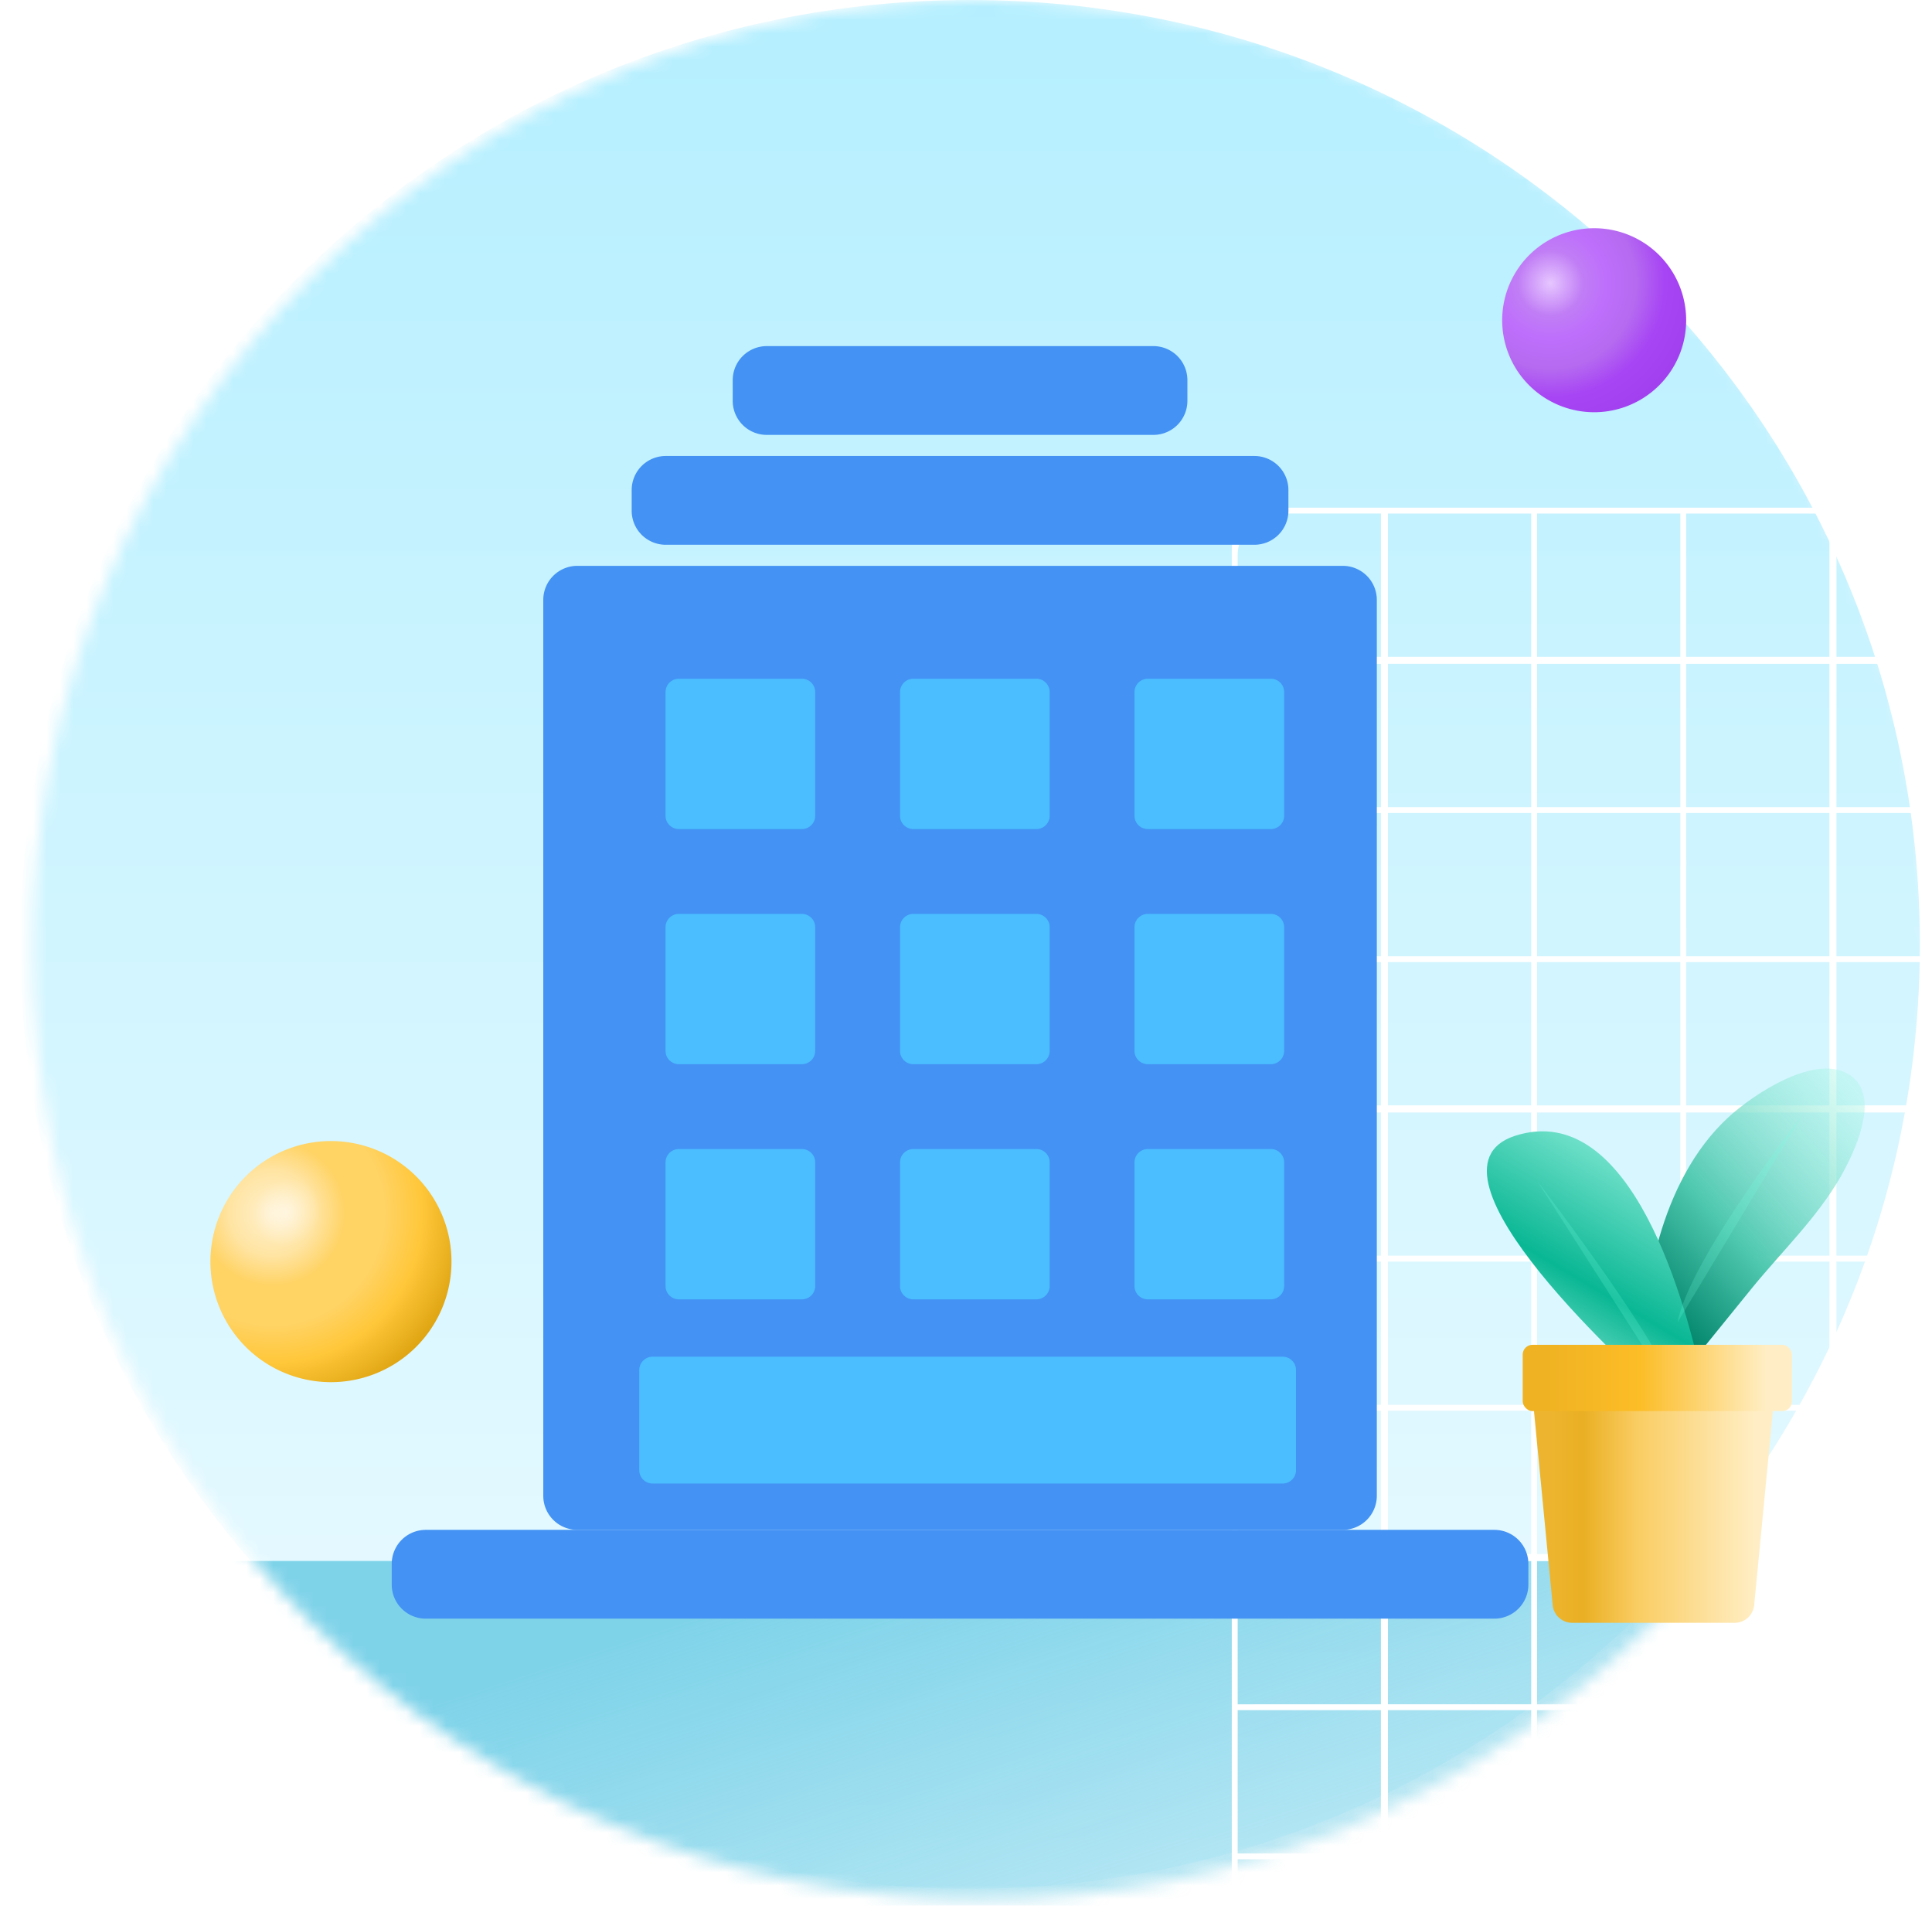 <svg xmlns="http://www.w3.org/2000/svg" width="145" height="143" fill="none" viewBox="0 0 145 143"><mask id="fs-i3cixdlvva" style="mask-type:alpha" width="143" height="143" x="2" y="0" maskUnits="userSpaceOnUse"><path fill="url(#paint0_linear_7107_19306)" d="M73.713 142.573c39.371 0 71.287-31.916 71.287-71.286C145 31.917 113.084 0 73.713 0 34.343 0 2.427 31.916 2.427 71.287c0 39.37 31.916 71.286 71.286 71.286z"/></mask><g mask="url(#fs-i3cixdlvva)"><path fill="url(#paint1_linear_7107_19306)" d="M72.812 141.74c39.365 0 71.277-31.729 71.277-70.87C144.089 31.73 112.177 0 72.812 0 33.446 0 1.534 31.73 1.534 70.87c0 39.141 31.912 70.87 71.278 70.87z"/><path fill="url(#paint2_linear_7107_19306)" d="M1.343 117.138h144.909v48.303H1.343z"/><path fill="#fff" d="M95.578 38.097a3.129 3.129 0 00-3.13 3.128v176.903H272.48V38.097H95.577zM271.95 49.288H261.2v-10.75h10.751v10.75zm-89.266 67.324v-10.75h10.75v10.75h-10.75zm10.75.529v10.751h-10.75v-10.751h10.75zm-11.191-.529h-10.751v-10.75h10.751v10.75zm0 .529v10.751h-10.751v-10.751h10.751zm-11.28 10.751h-10.75v-10.751h10.75v10.751zm0 .44v10.751h-10.75v-10.751h10.75zm.529 0h10.751v10.751h-10.751v-10.751zm10.751 11.192v10.751h-10.751v-10.751h10.751zm.441 0h10.75v10.751h-10.75v-10.751zm0-.441v-10.751h10.75v10.751h-10.75zm11.191-10.751h10.751v10.751h-10.751v-10.751zm0-.44v-10.751h10.751v10.751h-10.751zm0-11.28v-10.75h10.751v10.75h-10.751zm0-11.191v-10.75h10.751v10.75h-10.751zm-.441 0h-10.75v-10.75h10.75v10.75zm-11.191 0h-10.751v-10.75h10.751v10.75zm-11.28 0h-10.75v-10.75h10.75v10.75zm0 .441v10.75h-10.75v-10.75h10.75zm-11.191 10.75h-10.751v-10.75h10.751v10.75zm0 .529v10.751h-10.751v-10.751h10.751zm0 11.191v10.751h-10.751v-10.751h10.751zm0 11.192v10.751h-10.751v-10.751h10.751zm.441 0h10.75v10.751h-10.75v-10.751zm10.75 11.279v10.751h-10.75v-10.751h10.75zm.529 0h10.751v10.751h-10.751v-10.751zm11.192 0h10.75v10.751h-10.75v-10.751zm11.191 0h10.751v10.751h-10.751v-10.751zm0-.528v-10.751h10.751v10.751h-10.751zm11.279-10.751h10.751v10.751h-10.751v-10.751zm0-.441v-10.751h10.751v10.751h-10.751zm0-11.191v-10.751h10.751v10.751h-10.751zm0-11.28v-10.75h10.751v10.75h-10.751zm0-11.191v-10.75h10.751v10.75h-10.751zm0-11.191V83.479h10.751v10.75h-10.751zm-.528 0h-10.751V83.479h10.751v10.75zm-11.192 0h-10.75V83.479h10.75v10.75zm-11.191 0h-10.751V83.479h10.751v10.75zm-11.28 0h-10.75V83.479h10.75v10.75zm-11.191 0h-10.751V83.479h10.751v10.75zm0 .44v10.751h-10.751v-10.75h10.751zm-11.191 10.751h-10.751v-10.75h10.751v10.75zm0 .441v10.75h-10.751v-10.75h10.751zm0 11.279v10.751h-10.751v-10.751h10.751zm0 11.191v10.751h-10.751v-10.751h10.751zm0 11.192v10.751h-10.751v-10.751h10.751zm0 11.279v10.751h-10.751v-10.751h10.751zm.44 0h10.751v10.751h-10.751v-10.751zm10.751 11.192v10.75h-10.751v-10.75h10.751zm.441 0h10.75v10.75h-10.75v-10.75zm11.279 0h10.751v10.75h-10.751v-10.75zm11.192 0h10.75v10.75h-10.75v-10.75zm11.191 0h10.751v10.75h-10.751v-10.75zm11.279 0h10.751v10.75h-10.751v-10.75zm0-.441v-10.751h10.751v10.751h-10.751zm11.192-10.751h10.75v10.751h-10.75v-10.751zm0-.528v-10.751h10.75v10.751h-10.75zm0-11.192v-10.751h10.75v10.751h-10.75zm0-11.191v-10.751h10.75v10.751h-10.75zm0-11.28v-10.75h10.75v10.75h-10.75zm0-11.191v-10.75h10.75v10.75h-10.75zm0-11.191V83.479h10.75v10.75h-10.75zm0-11.28V72.2h10.75v10.75h-10.75zm-.441 0h-10.751V72.2h10.751v10.75zm-11.279 0h-10.751V72.2h10.751v10.75zm-11.192 0h-10.75V72.2h10.75v10.75zm-11.191 0h-10.751V72.2h10.751v10.75zm-11.28 0h-10.75V72.2h10.75v10.75zm-11.191 0h-10.751V72.2h10.751v10.75zm-11.191 0h-10.751V72.2h10.751v10.75zm0 .529v10.75h-10.751V83.48h10.751zm-11.28 10.75h-10.75V83.48h10.75v10.75zm0 .441v10.751h-10.75v-10.75h10.75zm0 11.192v10.75h-10.75v-10.75h10.75zm0 11.279v10.751h-10.75v-10.751h10.75zm0 11.191v10.751h-10.75v-10.751h10.75zm0 11.192v10.751h-10.75v-10.751h10.75zm0 11.279v10.751h-10.75v-10.751h10.75zm0 11.192v10.75h-10.75v-10.75h10.75zm.529 0h10.751v10.75h-10.751v-10.75zm10.751 11.191v10.751h-10.751v-10.751h10.751zm.44 0h10.751v10.751h-10.751v-10.751zm11.192 0h10.75v10.751h-10.75v-10.751zm11.279 0h10.751v10.751h-10.751v-10.751zm11.192 0h10.75v10.751h-10.75v-10.751zm11.191 0h10.751v10.751h-10.751v-10.751zm11.279 0h10.751v10.751h-10.751v-10.751zm11.192 0h10.75v10.751h-10.75v-10.751zm0-.441v-10.75h10.75v10.75h-10.75zm11.191-10.75h10.751v10.75h-10.751v-10.75zm0-.441v-10.751h10.751v10.751h-10.751zm0-11.279v-10.751h10.751v10.751h-10.751zm0-11.192v-10.751h10.751v10.751h-10.751zm0-11.191v-10.751h10.751v10.751h-10.751zm0-11.28v-10.75h10.751v10.75h-10.751zm0-11.191v-10.75h10.751v10.75h-10.751zm0-11.191V83.479h10.751v10.75h-10.751zm0-11.28V72.2h10.751v10.75h-10.751zm0-11.191v-10.75h10.751v10.75h-10.751zm-.441 0h-10.75v-10.75h10.75v10.75zm-11.191 0h-10.751v-10.75h10.751v10.75zm-11.279 0h-10.751v-10.75h10.751v10.75zm-11.192 0h-10.75v-10.75h10.75v10.75zm-11.191 0h-10.751v-10.75h10.751v10.75zm-11.28 0h-10.75v-10.75h10.75v10.75zm-11.191 0h-10.751v-10.75h10.751v10.75zm-11.191 0h-10.751v-10.75h10.751v10.75zm-11.28 0h-10.75v-10.75h10.75v10.75zm0 .44V82.95h-10.75V72.2h10.75zM126.111 82.95H115.36V72.2h10.751v10.75zm0 .529v10.75H115.36V83.48h10.751zm0 11.191v10.751H115.36v-10.75h10.751zm0 11.192v10.75H115.36v-10.75h10.751zm0 11.279v10.751H115.36v-10.751h10.751zm0 11.191v10.751H115.36v-10.751h10.751zm0 11.192v10.751H115.36v-10.751h10.751zm0 11.279v10.751H115.36v-10.751h10.751zm0 11.192v10.75H115.36v-10.75h10.751zm0 11.191v10.751H115.36v-10.751h10.751zm.441 0h10.75v10.751h-10.75v-10.751zm10.75 11.279v10.751h-10.75v-10.751h10.75zm.529 0h10.751v10.751h-10.751v-10.751zm11.191 0h10.751v10.751h-10.751v-10.751zm11.192 0h10.75v10.751h-10.75v-10.751zm11.279 0h10.751v10.751h-10.751v-10.751zm11.192 0h10.75v10.751h-10.75v-10.751zm11.191 0h10.751v10.751h-10.751v-10.751zm11.279 0h10.751v10.751h-10.751v-10.751zm11.192 0h10.75v10.751h-10.75v-10.751zm11.191 0h10.751v10.751h-10.751v-10.751zm0-.528v-10.751h10.751v10.751h-10.751zm11.28-10.751h10.75v10.751h-10.75v-10.751zm0-.441v-10.75h10.75v10.75h-10.75zm0-11.191v-10.751h10.75v10.751h-10.75zm0-11.279v-10.751h10.75v10.751h-10.75zm0-11.192v-10.751h10.75v10.751h-10.75zm0-11.191v-10.751h10.75v10.751h-10.75zm0-11.28v-10.75h10.75v10.75h-10.75zm0-11.191v-10.75h10.75v10.75h-10.75zm0-11.191V83.479h10.75v10.75h-10.75zm0-11.28V72.2h10.75v10.75h-10.75zm0-11.191v-10.75h10.75v10.75h-10.75zm0-11.191V49.817h10.75v10.75h-10.75zm-.529 0h-10.751V49.817h10.751v10.75zm-11.192 0h-10.75V49.817h10.75v10.75zm-11.191 0h-10.751V49.817h10.751v10.75zm-11.279 0h-10.751V49.817h10.751v10.75zm-11.192 0h-10.75V49.817h10.75v10.75zm-11.191 0h-10.751V49.817h10.751v10.75zm-11.28 0h-10.75V49.817h10.75v10.75zm-11.191 0h-10.751V49.817h10.751v10.75zm-11.191 0h-10.751V49.817h10.751v10.75zm-11.28 0h-10.75V49.817h10.75v10.75zm-11.191 0H115.36V49.817h10.751v10.75zm0 .44v10.75H115.36v-10.75h10.751zm-11.191 10.75h-10.751v-10.75h10.751v10.75zm0 .442v10.75h-10.751V72.2h10.751zm0 11.279v10.75h-10.751V83.48h10.751zm0 11.191v10.751h-10.751v-10.75h10.751zm0 11.192v10.75h-10.751v-10.75h10.751zm0 11.279v10.751h-10.751v-10.751h10.751zm0 11.191v10.751h-10.751v-10.751h10.751zm0 11.192v10.751h-10.751v-10.751h10.751zm0 11.279v10.751h-10.751v-10.751h10.751zm0 11.192v10.75h-10.751v-10.75h10.751zm0 11.191v10.751h-10.751v-10.751h10.751zm0 11.279v10.751h-10.751v-10.751h10.751zm.44 0h10.751v10.751H115.36v-10.751zm10.751 11.192v10.751H115.36v-10.751h10.751zm.441 0h10.75v10.751h-10.75v-10.751zm11.279 0h10.751v10.751h-10.751v-10.751zm11.191 0h10.751v10.751h-10.751v-10.751zm11.192 0h10.75v10.751h-10.75v-10.751zm11.279 0h10.751v10.751h-10.751v-10.751zm11.192 0h10.75v10.751h-10.75v-10.751zm11.191 0h10.751v10.751h-10.751v-10.751zm11.279 0h10.751v10.751h-10.751v-10.751zm11.192 0h10.75v10.751h-10.75v-10.751zm11.191 0h10.751v10.751h-10.751v-10.751zm11.28 0h10.75v10.751h-10.75v-10.751zm0-.441v-10.751h10.75v10.751h-10.75zm11.191-10.751h10.751v10.751h-10.751v-10.751zm0-.528v-10.751h10.751v10.751h-10.751zm0-11.192v-10.75h10.751v10.75h-10.751zm0-11.191v-10.751h10.751v10.751h-10.751zm0-11.279v-10.751h10.751v10.751h-10.751zm0-11.192v-10.751h10.751v10.751h-10.751zm0-11.191v-10.751h10.751v10.751h-10.751zm0-11.28v-10.75h10.751v10.75h-10.751zm0-11.191v-10.75h10.751v10.75h-10.751zm0-11.191V83.479h10.751v10.75h-10.751zm0-11.28V72.2h10.751v10.75h-10.751zm0-11.191v-10.75h10.751v10.75h-10.751zm0-11.191V49.817h10.751v10.75h-10.751zm0-11.28v-10.75h10.751v10.75h-10.751zm-.441 0h-10.75v-10.75h10.75v10.75zm-11.279 0h-10.751v-10.75h10.751v10.75zm-11.192 0h-10.75v-10.75h10.75v10.75zm-11.191 0h-10.751v-10.75h10.751v10.75zm-11.279 0h-10.751v-10.75h10.751v10.75zm-11.192 0h-10.75v-10.75h10.75v10.75zm-11.191 0h-10.751v-10.75h10.751v10.75zm-11.28 0h-10.75v-10.75h10.75v10.75zm-11.191 0h-10.751v-10.75h10.751v10.75zm-11.191 0h-10.751v-10.75h10.751v10.75zm-11.28 0h-10.75v-10.75h10.75v10.75zm-11.191 0H115.36v-10.75h10.751v10.75zm-11.191 0h-10.751v-10.75h10.751v10.75zm0 .529v10.75h-10.751v-10.75h10.751zm-11.28 10.75H92.89v-10.75h10.75v10.75zm0 .441v10.75H92.89v-10.75h10.75zm0 11.191V82.95H92.89V72.2h10.75zm0 11.28v10.75H92.89V83.48h10.75zm0 11.191v10.751H92.89v-10.75h10.75zm0 11.192v10.75H92.89v-10.75h10.75zm0 11.279v10.751H92.89v-10.751h10.75zm0 11.191v10.751H92.89v-10.751h10.75zm0 11.192v10.751H92.89v-10.751h10.75zm0 11.279v10.751H92.89v-10.751h10.75zm0 11.192v10.75H92.89v-10.75h10.75zm0 11.191v10.751H92.89v-10.751h10.75zm0 11.279v10.751H92.89v-10.751h10.75zm0 11.192v10.751H92.89v-10.751h10.75zm.529 0h10.751v10.751h-10.751v-10.751zm10.751 11.191v10.751h-10.751v-10.751h10.751zm.44 0h10.751v10.751H115.36v-10.751zm11.192 0h10.75v10.751h-10.75v-10.751zm11.279 0h10.751v10.751h-10.751v-10.751zm11.191 0h10.751v10.751h-10.751v-10.751zm11.192 0h10.75v10.751h-10.75v-10.751zm11.279 0h10.751v10.751h-10.751v-10.751zm11.192 0h10.75v10.751h-10.75v-10.751zm11.191 0h10.751v10.751h-10.751v-10.751zm11.279 0h10.751v10.751h-10.751v-10.751zm11.192 0h10.75v10.751h-10.75v-10.751zm11.191 0h10.751v10.751h-10.751v-10.751zm11.28 0h10.75v10.751h-10.75v-10.751zm11.191 0h10.751v10.751h-10.751v-10.751zm0-.44v-10.751h10.751v10.751h-10.751zm11.191-10.751h10.751v10.751H261.2v-10.751zm0-.441v-10.751h10.751v10.751H261.2zm0-11.279v-10.751h10.751v10.751H261.2zm0-11.192v-10.75h10.751v10.75H261.2zm0-11.191v-10.751h10.751v10.751H261.2zm0-11.279v-10.751h10.751v10.751H261.2zm0-11.192v-10.751h10.751v10.751H261.2zm0-11.191v-10.751h10.751v10.751H261.2zm0-11.28v-10.75h10.751v10.75H261.2zm0-11.191v-10.75h10.751v10.75H261.2zm0-11.191V83.479h10.751v10.75H261.2zm0-11.28V72.2h10.751v10.75H261.2zm0-11.191v-10.75h10.751v10.75H261.2zm0-11.191V49.817h10.751v10.75H261.2zm-157.56-22.03v10.75H92.89v-7.622c0-1.728 1.4-3.129 3.128-3.129h7.622zm-10.75 168.31h10.75v10.751H92.89v-10.751zm168.31 10.751v-10.751h10.751v10.751H261.2z"/></g><g filter="url(#filter0_i_7107_19306)"><path fill="url(#paint3_linear_7107_19306)" d="M122.394 103.382c-.031-.007-.06-.012-.086-.031-.728-.529 1.317-9.522 1.51-10.189.974-3.364 2.587-6.638 5.182-9.04 1.837-1.7 6.743-5.026 9.29-3.07 2.145 1.65.135 5.792-.854 7.524-1.773 3.081-4.387 5.577-6.618 8.309-1.332 1.633-2.669 3.299-4.001 4.933-.095.123-.904 1.272-1.412 1.87-.233.275-.57.313-.919.225l-2.092-.531z"/></g><g filter="url(#filter1_i_7107_19306)"><path fill="url(#paint4_linear_7107_19306)" d="M125.328 106.082c1.089.234 2.059-.691 1.831-1.782-1.25-6-5.395-21.642-14.173-18.792-7.978 2.619 9.167 18.046 11.651 20.231.2.176.431.287.691.343z"/></g><path fill="#77FFE4" fill-opacity=".2" d="M115.376 88.629s10.266 13.399 10.383 16.233l-10.383-16.233zM135.254 83.694s-8.435 10.761-9.352 15.537l9.352-15.537z"/><path fill="url(#paint5_linear_7107_19306)" d="M114.824 102.747a1.47 1.47 0 011.464-1.611h15.609a1.47 1.47 0 011.464 1.611l-1.706 17.701a1.471 1.471 0 01-1.464 1.329h-12.197a1.47 1.47 0 01-1.463-1.329l-1.707-17.701z"/><g filter="url(#filter2_i_7107_19306)"><rect width="20.209" height="4.975" x="113.988" y="101.136" fill="url(#paint6_linear_7107_19306)" rx=".735"/></g><path fill="url(#paint7_radial_7107_19306)" d="M119.646 30.934a6.904 6.904 0 100-13.808 6.904 6.904 0 000 13.808z"/><path fill="url(#paint8_radial_7107_19306)" d="M24.743 103.718a9.046 9.046 0 100-18.091 9.046 9.046 0 000 18.091z"/><path fill="url(#paint9_radial_7107_19306)" d="M19.512 94.231c-1.639-1.008-2.048-3.309-.914-5.105 1.103-1.797 3.341-2.459 4.98-1.45 1.639 1.008 2.049 3.309.914 5.105-1.135 1.828-3.372 2.459-4.98 1.45z" opacity=".5"/><g filter="url(#filter3_iii_7107_19306)"><path fill="#4392F4" d="M101.347 42.177H43.898a2.555 2.555 0 00-2.555 2.554v67.23a2.555 2.555 0 002.555 2.555h57.449a2.554 2.554 0 002.554-2.555v-67.23a2.554 2.554 0 00-2.554-2.554z"/></g><g filter="url(#filter4_iii_7107_19306)"><path fill="#4392F4" d="M94.712 33.933H50.533a2.555 2.555 0 00-2.555 2.554v1.554a2.555 2.555 0 002.555 2.554h44.179a2.555 2.555 0 002.555-2.554v-1.554a2.555 2.555 0 00-2.555-2.554z"/></g><g filter="url(#filter5_iii_7107_19306)"><path fill="#4392F4" d="M87.13 25.688H58.115a2.555 2.555 0 00-2.554 2.554v1.554a2.555 2.555 0 002.554 2.554H87.13a2.555 2.555 0 002.555-2.554v-1.554a2.555 2.555 0 00-2.555-2.555z"/></g><g filter="url(#filter6_iii_7107_19306)"><path fill="#4392F4" d="M112.721 114.518H32.524a2.554 2.554 0 00-2.555 2.554v1.554a2.554 2.554 0 002.555 2.554h80.197a2.554 2.554 0 002.555-2.554v-1.554a2.554 2.554 0 00-2.555-2.554z"/></g><g filter="url(#filter7_d_7107_19306)"><path fill="#4BBEFF" d="M60.182 49.934H50.95a1 1 0 00-1 1v9.279a1 1 0 001 1h9.232a1 1 0 001-1v-9.28a1 1 0 00-1-1z"/></g><g filter="url(#filter8_d_7107_19306)"><path fill="#4BBEFF" d="M77.78 49.934h-9.232a1 1 0 00-1 1v9.279a1 1 0 001 1h9.232a1 1 0 001-1v-9.28a1 1 0 00-1-1z"/></g><g filter="url(#filter9_d_7107_19306)"><path fill="#4BBEFF" d="M95.378 49.934h-9.232a1 1 0 00-1 1v9.279a1 1 0 001 1h9.232a1 1 0 001-1v-9.28a1 1 0 00-1-1z"/></g><g filter="url(#filter10_d_7107_19306)"><path fill="#4BBEFF" d="M60.182 67.58H50.95a1 1 0 00-1 1v9.278a1 1 0 001 1h9.232a1 1 0 001-1V68.58a1 1 0 00-1-1z"/></g><g filter="url(#filter11_d_7107_19306)"><path fill="#4BBEFF" d="M77.78 67.58h-9.232a1 1 0 00-1 1v9.278a1 1 0 001 1h9.232a1 1 0 001-1V68.58a1 1 0 00-1-1z"/></g><g filter="url(#filter12_d_7107_19306)"><path fill="#4BBEFF" d="M95.378 67.58h-9.232a1 1 0 00-1 1v9.278a1 1 0 001 1h9.232a1 1 0 001-1V68.58a1 1 0 00-1-1z"/></g><g filter="url(#filter13_d_7107_19306)"><path fill="#4BBEFF" d="M60.182 85.225H50.95a1 1 0 00-1 1v9.279a1 1 0 001 1h9.232a1 1 0 001-1v-9.28a1 1 0 00-1-1z"/></g><g filter="url(#filter14_d_7107_19306)"><path fill="#4BBEFF" d="M77.78 85.225h-9.232a1 1 0 00-1 1v9.279a1 1 0 001 1h9.232a1 1 0 001-1v-9.28a1 1 0 00-1-1z"/></g><g filter="url(#filter15_d_7107_19306)"><path fill="#4BBEFF" d="M95.378 85.225h-9.232a1 1 0 00-1 1v9.279a1 1 0 001 1h9.232a1 1 0 001-1v-9.28a1 1 0 00-1-1z"/></g><g filter="url(#filter16_d_7107_19306)"><path fill="#4BBEFF" d="M96.267 100.808H48.979a1 1 0 00-1 1v7.518a1 1 0 001 1h47.288a1 1 0 001-1v-7.518a1 1 0 00-1-1z"/></g><defs><filter id="filter0_i_7107_19306" width="17.796" height="23.77" x="122.152" y="80.184" color-interpolation-filters="sRGB" filterUnits="userSpaceOnUse"><feFlood flood-opacity="0" result="BackgroundImageFix"/><feBlend in="SourceGraphic" in2="BackgroundImageFix" result="shape"/><feColorMatrix in="SourceAlpha" result="hardAlpha" values="0 0 0 0 0 0 0 0 0 0 0 0 0 0 0 0 0 0 127 0"/><feOffset dx=".705" dy="-.27"/><feGaussianBlur stdDeviation=".919"/><feComposite in2="hardAlpha" k2="-1" k3="1" operator="arithmetic"/><feColorMatrix values="0 0 0 0 0.113 0 0 0 0 0.617 0 0 0 0 0.586 0 0 0 1 0"/><feBlend in2="shape" result="effect1_innerShadow_7107_19306"/></filter><filter id="filter1_i_7107_19306" width="17.012" height="21.224" x="110.886" y="84.894" color-interpolation-filters="sRGB" filterUnits="userSpaceOnUse"><feFlood flood-opacity="0" result="BackgroundImageFix"/><feBlend in="SourceGraphic" in2="BackgroundImageFix" result="shape"/><feColorMatrix in="SourceAlpha" result="hardAlpha" values="0 0 0 0 0 0 0 0 0 0 0 0 0 0 0 0 0 0 127 0"/><feOffset dx=".705" dy="-.27"/><feGaussianBlur stdDeviation=".919"/><feComposite in2="hardAlpha" k2="-1" k3="1" operator="arithmetic"/><feColorMatrix values="0 0 0 0 0.1 0 0 0 0 0.683 0 0 0 0 0.556 0 0 0 1 0"/><feBlend in2="shape" result="effect1_innerShadow_7107_19306"/></filter><filter id="filter2_i_7107_19306" width="20.503" height="5.196" x="113.988" y="100.915" color-interpolation-filters="sRGB" filterUnits="userSpaceOnUse"><feFlood flood-opacity="0" result="BackgroundImageFix"/><feBlend in="SourceGraphic" in2="BackgroundImageFix" result="shape"/><feColorMatrix in="SourceAlpha" result="hardAlpha" values="0 0 0 0 0 0 0 0 0 0 0 0 0 0 0 0 0 0 127 0"/><feOffset dx=".294" dy="-.221"/><feGaussianBlur stdDeviation=".257"/><feComposite in2="hardAlpha" k2="-1" k3="1" operator="arithmetic"/><feColorMatrix values="0 0 0 0 0.833 0 0 0 0 0.604 0 0 0 0 0.056 0 0 0 1 0"/><feBlend in2="shape" result="effect1_innerShadow_7107_19306"/></filter><filter id="filter3_iii_7107_19306" width="63.127" height="73.306" x="40.775" y="41.835" color-interpolation-filters="sRGB" filterUnits="userSpaceOnUse"><feFlood flood-opacity="0" result="BackgroundImageFix"/><feBlend in="SourceGraphic" in2="BackgroundImageFix" result="shape"/><feColorMatrix in="SourceAlpha" result="hardAlpha" values="0 0 0 0 0 0 0 0 0 0 0 0 0 0 0 0 0 0 127 0"/><feOffset dy="-.341"/><feGaussianBlur stdDeviation=".341"/><feComposite in2="hardAlpha" k2="-1" k3="1" operator="arithmetic"/><feColorMatrix values="0 0 0 0 0.089 0 0 0 0 0.328 0 0 0 0 0.629 0 0 0 1 0"/><feBlend in2="shape" result="effect1_innerShadow_7107_19306"/><feColorMatrix in="SourceAlpha" result="hardAlpha" values="0 0 0 0 0 0 0 0 0 0 0 0 0 0 0 0 0 0 127 0"/><feOffset dy=".626"/><feGaussianBlur stdDeviation=".313"/><feComposite in2="hardAlpha" k2="-1" k3="1" operator="arithmetic"/><feColorMatrix values="0 0 0 0 0.642 0 0 0 0 0.85 0 0 0 0 1 0 0 0 1 0"/><feBlend in2="effect1_innerShadow_7107_19306" result="effect2_innerShadow_7107_19306"/><feColorMatrix in="SourceAlpha" result="hardAlpha" values="0 0 0 0 0 0 0 0 0 0 0 0 0 0 0 0 0 0 127 0"/><feOffset dx="-.569"/><feGaussianBlur stdDeviation=".284"/><feComposite in2="hardAlpha" k2="-1" k3="1" operator="arithmetic"/><feColorMatrix values="0 0 0 0 0 0 0 0 0 0 0 0 0 0 0 0 0 0 0.25 0"/><feBlend in2="effect2_innerShadow_7107_19306" result="effect3_innerShadow_7107_19306"/></filter><filter id="filter4_iii_7107_19306" width="49.857" height="7.63" x="47.41" y="33.591" color-interpolation-filters="sRGB" filterUnits="userSpaceOnUse"><feFlood flood-opacity="0" result="BackgroundImageFix"/><feBlend in="SourceGraphic" in2="BackgroundImageFix" result="shape"/><feColorMatrix in="SourceAlpha" result="hardAlpha" values="0 0 0 0 0 0 0 0 0 0 0 0 0 0 0 0 0 0 127 0"/><feOffset dy="-.341"/><feGaussianBlur stdDeviation=".341"/><feComposite in2="hardAlpha" k2="-1" k3="1" operator="arithmetic"/><feColorMatrix values="0 0 0 0 0.089 0 0 0 0 0.328 0 0 0 0 0.629 0 0 0 1 0"/><feBlend in2="shape" result="effect1_innerShadow_7107_19306"/><feColorMatrix in="SourceAlpha" result="hardAlpha" values="0 0 0 0 0 0 0 0 0 0 0 0 0 0 0 0 0 0 127 0"/><feOffset dy=".626"/><feGaussianBlur stdDeviation=".313"/><feComposite in2="hardAlpha" k2="-1" k3="1" operator="arithmetic"/><feColorMatrix values="0 0 0 0 0.642 0 0 0 0 0.85 0 0 0 0 1 0 0 0 1 0"/><feBlend in2="effect1_innerShadow_7107_19306" result="effect2_innerShadow_7107_19306"/><feColorMatrix in="SourceAlpha" result="hardAlpha" values="0 0 0 0 0 0 0 0 0 0 0 0 0 0 0 0 0 0 127 0"/><feOffset dx="-.569"/><feGaussianBlur stdDeviation=".284"/><feComposite in2="hardAlpha" k2="-1" k3="1" operator="arithmetic"/><feColorMatrix values="0 0 0 0 0 0 0 0 0 0 0 0 0 0 0 0 0 0 0.25 0"/><feBlend in2="effect2_innerShadow_7107_19306" result="effect3_innerShadow_7107_19306"/></filter><filter id="filter5_iii_7107_19306" width="34.691" height="7.63" x="54.993" y="25.346" color-interpolation-filters="sRGB" filterUnits="userSpaceOnUse"><feFlood flood-opacity="0" result="BackgroundImageFix"/><feBlend in="SourceGraphic" in2="BackgroundImageFix" result="shape"/><feColorMatrix in="SourceAlpha" result="hardAlpha" values="0 0 0 0 0 0 0 0 0 0 0 0 0 0 0 0 0 0 127 0"/><feOffset dy="-.341"/><feGaussianBlur stdDeviation=".341"/><feComposite in2="hardAlpha" k2="-1" k3="1" operator="arithmetic"/><feColorMatrix values="0 0 0 0 0.089 0 0 0 0 0.328 0 0 0 0 0.629 0 0 0 1 0"/><feBlend in2="shape" result="effect1_innerShadow_7107_19306"/><feColorMatrix in="SourceAlpha" result="hardAlpha" values="0 0 0 0 0 0 0 0 0 0 0 0 0 0 0 0 0 0 127 0"/><feOffset dy=".626"/><feGaussianBlur stdDeviation=".313"/><feComposite in2="hardAlpha" k2="-1" k3="1" operator="arithmetic"/><feColorMatrix values="0 0 0 0 0.642 0 0 0 0 0.85 0 0 0 0 1 0 0 0 1 0"/><feBlend in2="effect1_innerShadow_7107_19306" result="effect2_innerShadow_7107_19306"/><feColorMatrix in="SourceAlpha" result="hardAlpha" values="0 0 0 0 0 0 0 0 0 0 0 0 0 0 0 0 0 0 127 0"/><feOffset dx="-.569"/><feGaussianBlur stdDeviation=".284"/><feComposite in2="hardAlpha" k2="-1" k3="1" operator="arithmetic"/><feColorMatrix values="0 0 0 0 0 0 0 0 0 0 0 0 0 0 0 0 0 0 0.25 0"/><feBlend in2="effect2_innerShadow_7107_19306" result="effect3_innerShadow_7107_19306"/></filter><filter id="filter6_iii_7107_19306" width="85.875" height="7.63" x="29.401" y="114.176" color-interpolation-filters="sRGB" filterUnits="userSpaceOnUse"><feFlood flood-opacity="0" result="BackgroundImageFix"/><feBlend in="SourceGraphic" in2="BackgroundImageFix" result="shape"/><feColorMatrix in="SourceAlpha" result="hardAlpha" values="0 0 0 0 0 0 0 0 0 0 0 0 0 0 0 0 0 0 127 0"/><feOffset dy="-.341"/><feGaussianBlur stdDeviation=".341"/><feComposite in2="hardAlpha" k2="-1" k3="1" operator="arithmetic"/><feColorMatrix values="0 0 0 0 0.089 0 0 0 0 0.328 0 0 0 0 0.629 0 0 0 1 0"/><feBlend in2="shape" result="effect1_innerShadow_7107_19306"/><feColorMatrix in="SourceAlpha" result="hardAlpha" values="0 0 0 0 0 0 0 0 0 0 0 0 0 0 0 0 0 0 127 0"/><feOffset dy=".626"/><feGaussianBlur stdDeviation=".313"/><feComposite in2="hardAlpha" k2="-1" k3="1" operator="arithmetic"/><feColorMatrix values="0 0 0 0 0.642 0 0 0 0 0.85 0 0 0 0 1 0 0 0 1 0"/><feBlend in2="effect1_innerShadow_7107_19306" result="effect2_innerShadow_7107_19306"/><feColorMatrix in="SourceAlpha" result="hardAlpha" values="0 0 0 0 0 0 0 0 0 0 0 0 0 0 0 0 0 0 127 0"/><feOffset dx="-.569"/><feGaussianBlur stdDeviation=".284"/><feComposite in2="hardAlpha" k2="-1" k3="1" operator="arithmetic"/><feColorMatrix values="0 0 0 0 0 0 0 0 0 0 0 0 0 0 0 0 0 0 0.25 0"/><feBlend in2="effect2_innerShadow_7107_19306" result="effect3_innerShadow_7107_19306"/></filter><filter id="filter7_d_7107_19306" width="18.94" height="18.987" x="46.096" y="47.08" color-interpolation-filters="sRGB" filterUnits="userSpaceOnUse"><feFlood flood-opacity="0" result="BackgroundImageFix"/><feColorMatrix in="SourceAlpha" result="hardAlpha" values="0 0 0 0 0 0 0 0 0 0 0 0 0 0 0 0 0 0 127 0"/><feOffset dy="1"/><feGaussianBlur stdDeviation="1.927"/><feColorMatrix values="0 0 0 0 0.033 0 0 0 0 0.254 0 0 0 0 0.529 0 0 0 1 0"/><feBlend in2="BackgroundImageFix" result="effect1_dropShadow_7107_19306"/><feBlend in="SourceGraphic" in2="effect1_dropShadow_7107_19306" result="shape"/></filter><filter id="filter8_d_7107_19306" width="18.94" height="18.987" x="63.694" y="47.08" color-interpolation-filters="sRGB" filterUnits="userSpaceOnUse"><feFlood flood-opacity="0" result="BackgroundImageFix"/><feColorMatrix in="SourceAlpha" result="hardAlpha" values="0 0 0 0 0 0 0 0 0 0 0 0 0 0 0 0 0 0 127 0"/><feOffset dy="1"/><feGaussianBlur stdDeviation="1.927"/><feColorMatrix values="0 0 0 0 0.033 0 0 0 0 0.254 0 0 0 0 0.529 0 0 0 1 0"/><feBlend in2="BackgroundImageFix" result="effect1_dropShadow_7107_19306"/><feBlend in="SourceGraphic" in2="effect1_dropShadow_7107_19306" result="shape"/></filter><filter id="filter9_d_7107_19306" width="18.94" height="18.987" x="81.293" y="47.08" color-interpolation-filters="sRGB" filterUnits="userSpaceOnUse"><feFlood flood-opacity="0" result="BackgroundImageFix"/><feColorMatrix in="SourceAlpha" result="hardAlpha" values="0 0 0 0 0 0 0 0 0 0 0 0 0 0 0 0 0 0 127 0"/><feOffset dy="1"/><feGaussianBlur stdDeviation="1.927"/><feColorMatrix values="0 0 0 0 0.033 0 0 0 0 0.254 0 0 0 0 0.529 0 0 0 1 0"/><feBlend in2="BackgroundImageFix" result="effect1_dropShadow_7107_19306"/><feBlend in="SourceGraphic" in2="effect1_dropShadow_7107_19306" result="shape"/></filter><filter id="filter10_d_7107_19306" width="18.94" height="18.987" x="46.096" y="64.725" color-interpolation-filters="sRGB" filterUnits="userSpaceOnUse"><feFlood flood-opacity="0" result="BackgroundImageFix"/><feColorMatrix in="SourceAlpha" result="hardAlpha" values="0 0 0 0 0 0 0 0 0 0 0 0 0 0 0 0 0 0 127 0"/><feOffset dy="1"/><feGaussianBlur stdDeviation="1.927"/><feColorMatrix values="0 0 0 0 0.033 0 0 0 0 0.254 0 0 0 0 0.529 0 0 0 1 0"/><feBlend in2="BackgroundImageFix" result="effect1_dropShadow_7107_19306"/><feBlend in="SourceGraphic" in2="effect1_dropShadow_7107_19306" result="shape"/></filter><filter id="filter11_d_7107_19306" width="18.94" height="18.987" x="63.694" y="64.725" color-interpolation-filters="sRGB" filterUnits="userSpaceOnUse"><feFlood flood-opacity="0" result="BackgroundImageFix"/><feColorMatrix in="SourceAlpha" result="hardAlpha" values="0 0 0 0 0 0 0 0 0 0 0 0 0 0 0 0 0 0 127 0"/><feOffset dy="1"/><feGaussianBlur stdDeviation="1.927"/><feColorMatrix values="0 0 0 0 0.033 0 0 0 0 0.254 0 0 0 0 0.529 0 0 0 1 0"/><feBlend in2="BackgroundImageFix" result="effect1_dropShadow_7107_19306"/><feBlend in="SourceGraphic" in2="effect1_dropShadow_7107_19306" result="shape"/></filter><filter id="filter12_d_7107_19306" width="18.94" height="18.987" x="81.293" y="64.725" color-interpolation-filters="sRGB" filterUnits="userSpaceOnUse"><feFlood flood-opacity="0" result="BackgroundImageFix"/><feColorMatrix in="SourceAlpha" result="hardAlpha" values="0 0 0 0 0 0 0 0 0 0 0 0 0 0 0 0 0 0 127 0"/><feOffset dy="1"/><feGaussianBlur stdDeviation="1.927"/><feColorMatrix values="0 0 0 0 0.033 0 0 0 0 0.254 0 0 0 0 0.529 0 0 0 1 0"/><feBlend in2="BackgroundImageFix" result="effect1_dropShadow_7107_19306"/><feBlend in="SourceGraphic" in2="effect1_dropShadow_7107_19306" result="shape"/></filter><filter id="filter13_d_7107_19306" width="18.94" height="18.987" x="46.096" y="82.371" color-interpolation-filters="sRGB" filterUnits="userSpaceOnUse"><feFlood flood-opacity="0" result="BackgroundImageFix"/><feColorMatrix in="SourceAlpha" result="hardAlpha" values="0 0 0 0 0 0 0 0 0 0 0 0 0 0 0 0 0 0 127 0"/><feOffset dy="1"/><feGaussianBlur stdDeviation="1.927"/><feColorMatrix values="0 0 0 0 0.033 0 0 0 0 0.254 0 0 0 0 0.529 0 0 0 1 0"/><feBlend in2="BackgroundImageFix" result="effect1_dropShadow_7107_19306"/><feBlend in="SourceGraphic" in2="effect1_dropShadow_7107_19306" result="shape"/></filter><filter id="filter14_d_7107_19306" width="18.94" height="18.987" x="63.694" y="82.371" color-interpolation-filters="sRGB" filterUnits="userSpaceOnUse"><feFlood flood-opacity="0" result="BackgroundImageFix"/><feColorMatrix in="SourceAlpha" result="hardAlpha" values="0 0 0 0 0 0 0 0 0 0 0 0 0 0 0 0 0 0 127 0"/><feOffset dy="1"/><feGaussianBlur stdDeviation="1.927"/><feColorMatrix values="0 0 0 0 0.033 0 0 0 0 0.254 0 0 0 0 0.529 0 0 0 1 0"/><feBlend in2="BackgroundImageFix" result="effect1_dropShadow_7107_19306"/><feBlend in="SourceGraphic" in2="effect1_dropShadow_7107_19306" result="shape"/></filter><filter id="filter15_d_7107_19306" width="18.94" height="18.987" x="81.293" y="82.371" color-interpolation-filters="sRGB" filterUnits="userSpaceOnUse"><feFlood flood-opacity="0" result="BackgroundImageFix"/><feColorMatrix in="SourceAlpha" result="hardAlpha" values="0 0 0 0 0 0 0 0 0 0 0 0 0 0 0 0 0 0 127 0"/><feOffset dy="1"/><feGaussianBlur stdDeviation="1.927"/><feColorMatrix values="0 0 0 0 0.033 0 0 0 0 0.254 0 0 0 0 0.529 0 0 0 1 0"/><feBlend in2="BackgroundImageFix" result="effect1_dropShadow_7107_19306"/><feBlend in="SourceGraphic" in2="effect1_dropShadow_7107_19306" result="shape"/></filter><filter id="filter16_d_7107_19306" width="56.996" height="17.226" x="44.125" y="97.954" color-interpolation-filters="sRGB" filterUnits="userSpaceOnUse"><feFlood flood-opacity="0" result="BackgroundImageFix"/><feColorMatrix in="SourceAlpha" result="hardAlpha" values="0 0 0 0 0 0 0 0 0 0 0 0 0 0 0 0 0 0 127 0"/><feOffset dy="1"/><feGaussianBlur stdDeviation="1.927"/><feColorMatrix values="0 0 0 0 0.033 0 0 0 0 0.254 0 0 0 0 0.529 0 0 0 1 0"/><feBlend in2="BackgroundImageFix" result="effect1_dropShadow_7107_19306"/><feBlend in="SourceGraphic" in2="effect1_dropShadow_7107_19306" result="shape"/></filter><linearGradient id="paint0_linear_7107_19306" x1="73.713" x2="73.713" y1="0" y2="142.573" gradientUnits="userSpaceOnUse"><stop stop-color="#B5EFFF"/><stop offset="1" stop-color="#E7F8FE"/></linearGradient><linearGradient id="paint1_linear_7107_19306" x1="72.812" x2="72.812" y1="0" y2="141.74" gradientUnits="userSpaceOnUse"><stop stop-color="#B5EFFF"/><stop offset="1" stop-color="#EDFBFF"/></linearGradient><linearGradient id="paint2_linear_7107_19306" x1="65.084" x2="85.069" y1="117.138" y2="177.839" gradientUnits="userSpaceOnUse"><stop stop-color="#7FD3E9"/><stop offset="1" stop-color="#7FD3E9" stop-opacity="0"/></linearGradient><linearGradient id="paint3_linear_7107_19306" x1="141.719" x2="122.686" y1="80.822" y2="97.915" gradientUnits="userSpaceOnUse"><stop stop-color="#BAFFF1" stop-opacity=".26"/><stop offset=".682" stop-color="#4DC7AE"/><stop offset=".969" stop-color="#06896F"/></linearGradient><linearGradient id="paint4_linear_7107_19306" x1="133.251" x2="121.676" y1="87.454" y2="106.949" gradientUnits="userSpaceOnUse"><stop stop-color="#B7FDEF"/><stop offset=".682" stop-color="#09B794"/><stop offset=".969" stop-color="#7EE0CC"/></linearGradient><linearGradient id="paint5_linear_7107_19306" x1="133.517" x2="116.014" y1="114.724" y2="114.724" gradientUnits="userSpaceOnUse"><stop offset=".099" stop-color="#FFEEC5"/><stop offset=".607" stop-color="#FACD63"/><stop offset=".839" stop-color="#EAAF23"/><stop offset=".984" stop-color="#EDB52F"/></linearGradient><linearGradient id="paint6_linear_7107_19306" x1="134.197" x2="115.43" y1="104.411" y2="104.411" gradientUnits="userSpaceOnUse"><stop offset=".099" stop-color="#FFEEC5"/><stop offset=".607" stop-color="#FCBD27"/><stop offset=".984" stop-color="#EFB222"/></linearGradient><radialGradient id="paint7_radial_7107_19306" cx="0" cy="0" r="1" gradientTransform="rotate(-15.177 137.903 -426.088) scale(13.166)" gradientUnits="userSpaceOnUse"><stop stop-color="#E6C6FF"/><stop offset=".188" stop-color="#C07DF5"/><stop offset=".318" stop-color="#BE6FFC"/><stop offset=".49" stop-color="#B56AF0"/><stop offset=".651" stop-color="#A745F4"/><stop offset=".948" stop-color="#9F3DED"/></radialGradient><radialGradient id="paint8_radial_7107_19306" cx="0" cy="0" r="1" gradientTransform="rotate(-15.177 351.82 -31.205) scale(17.249)" gradientUnits="userSpaceOnUse"><stop stop-color="#FFF1CF"/><stop offset=".188" stop-color="#FFE4A2"/><stop offset=".318" stop-color="#FFD364"/><stop offset=".49" stop-color="#FFD364"/><stop offset=".651" stop-color="#FFC73A"/><stop offset=".948" stop-color="#D09500"/></radialGradient><radialGradient id="paint9_radial_7107_19306" cx="0" cy="0" r="1" gradientTransform="rotate(121.889 -14.512 51.468) scale(3.778 3.44)" gradientUnits="userSpaceOnUse"><stop stop-color="#fff"/><stop offset=".694" stop-color="#fff" stop-opacity="0"/></radialGradient></defs></svg>